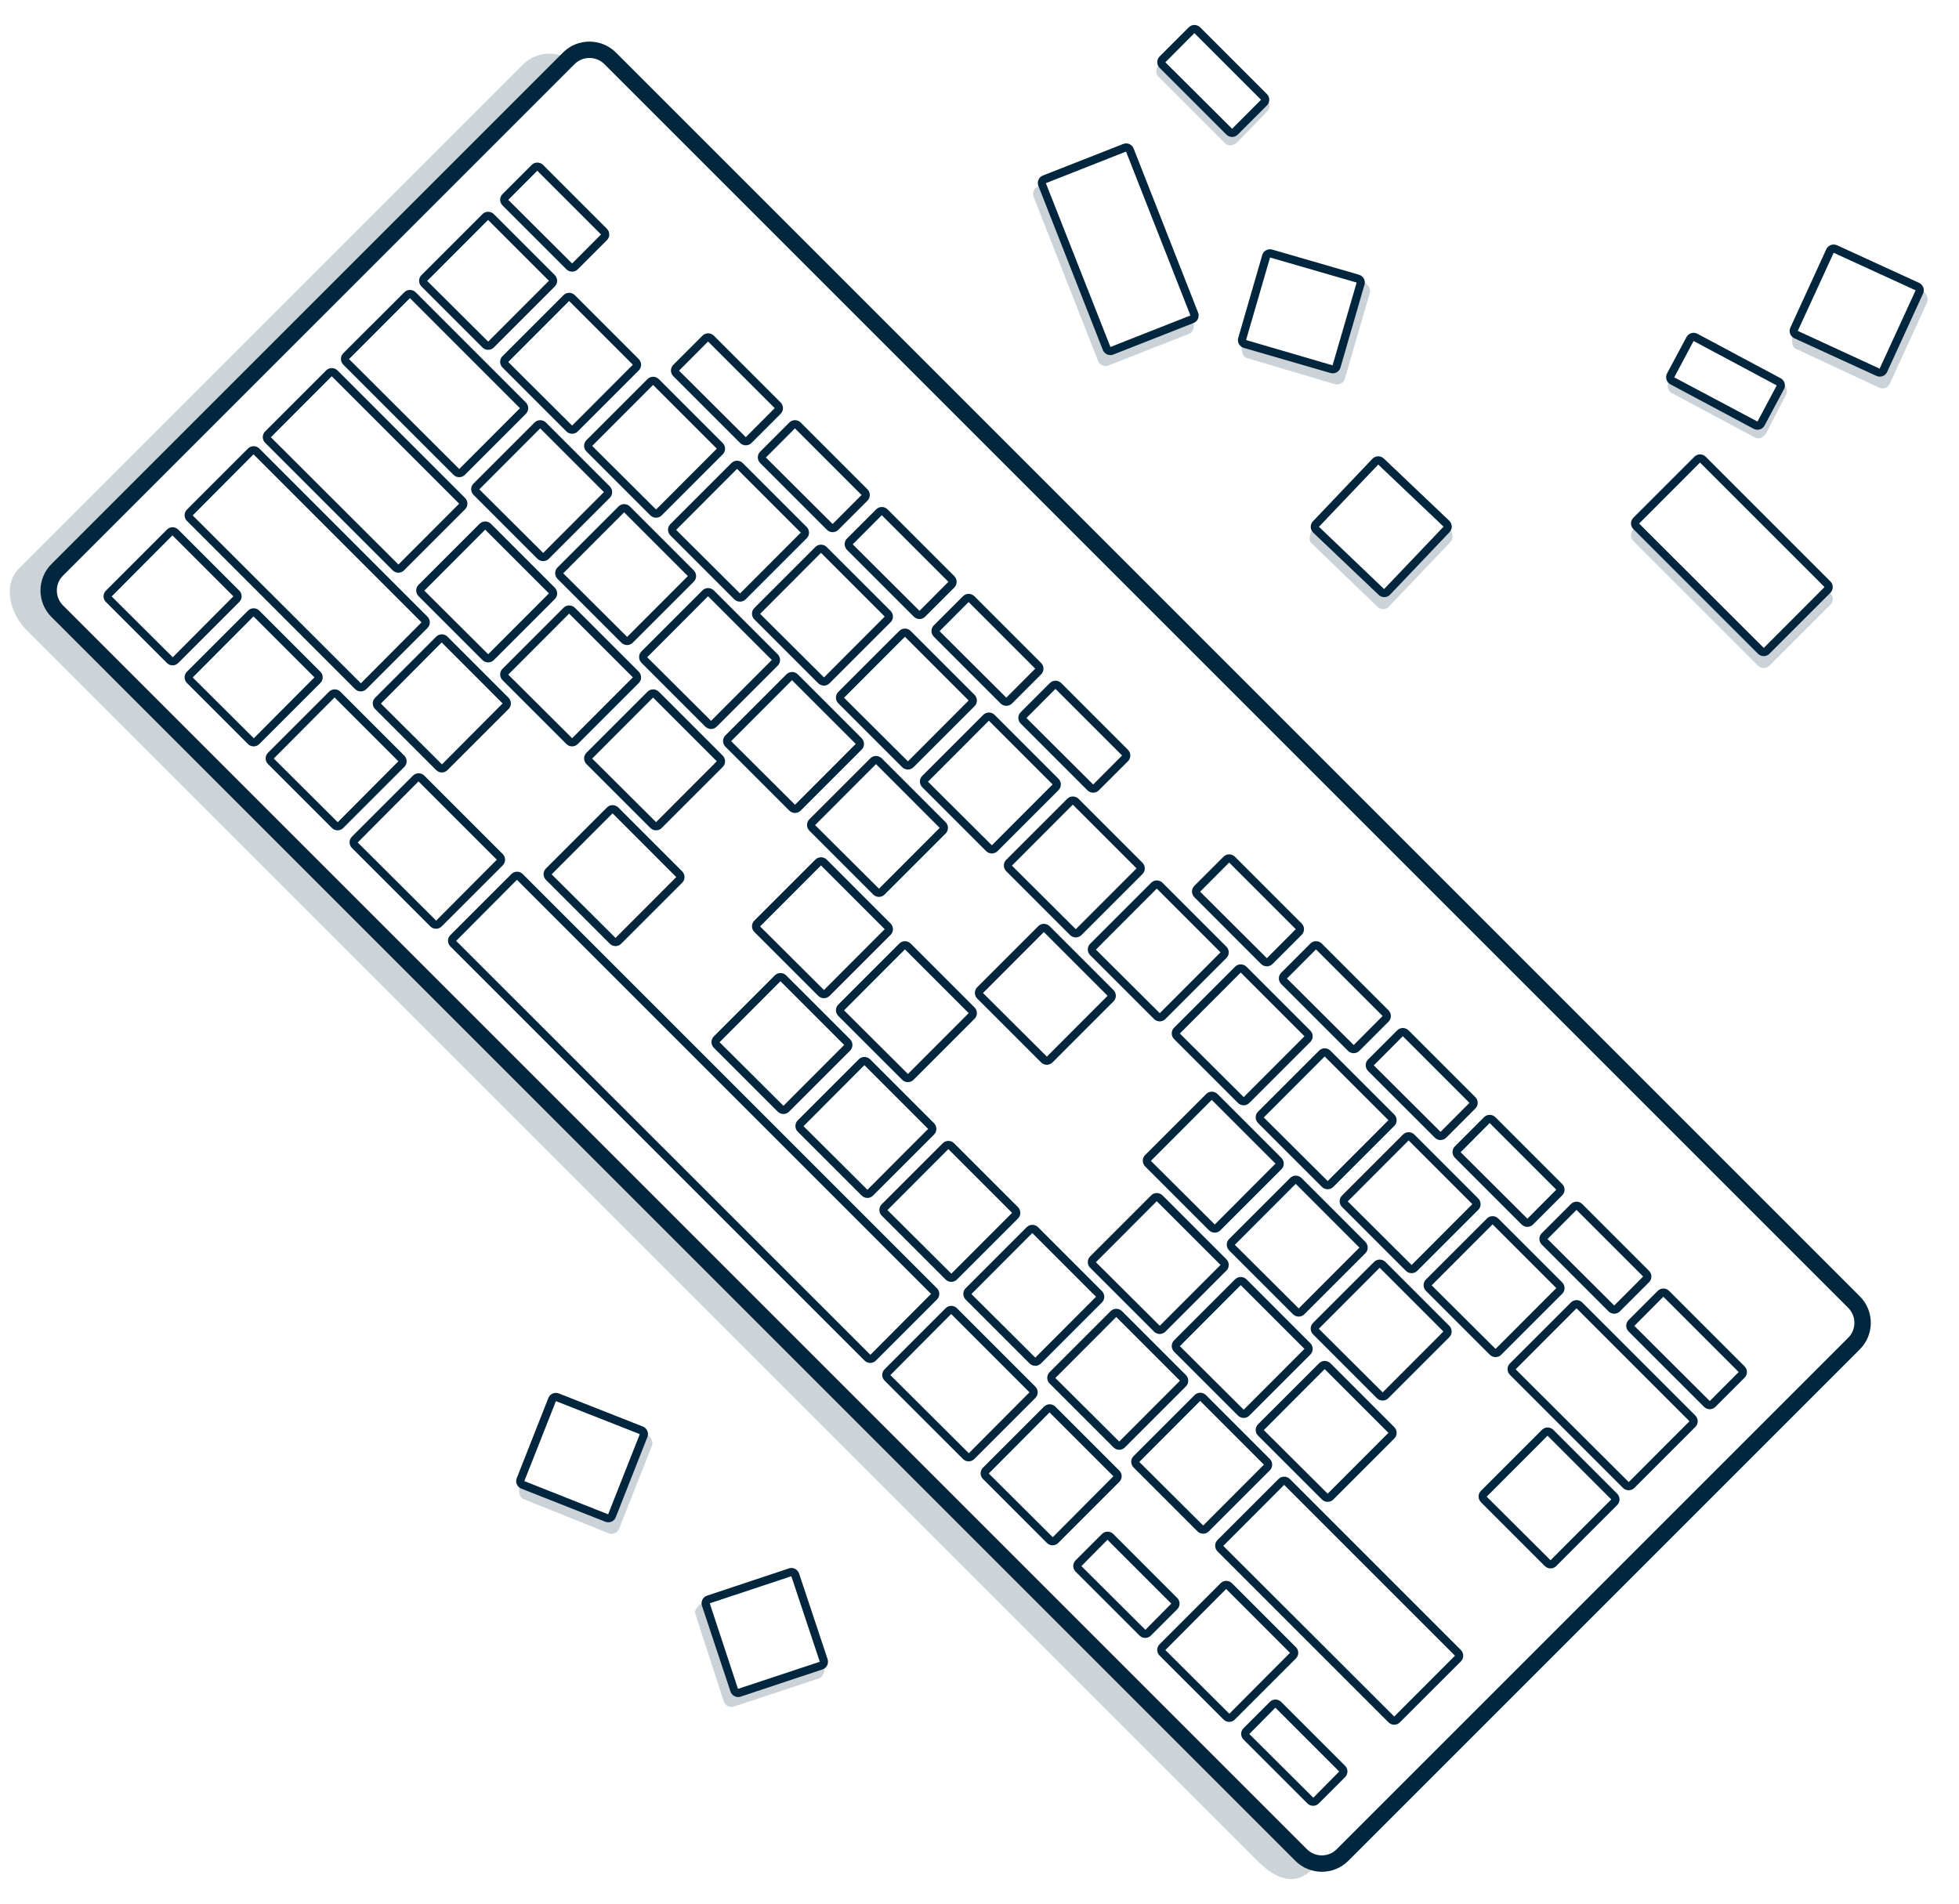 <?xml version="1.0" encoding="utf-8"?>
<!-- Generator: Adobe Illustrator 15.0.0, SVG Export Plug-In . SVG Version: 6.00 Build 0)  -->
<!DOCTYPE svg PUBLIC "-//W3C//DTD SVG 1.1//EN" "http://www.w3.org/Graphics/SVG/1.1/DTD/svg11.dtd">
<svg version="1.1" id="keyboard" xmlns="http://www.w3.org/2000/svg" xmlns:xlink="http://www.w3.org/1999/xlink" x="0px" y="0px"
	 width="196.5px" height="191px" viewBox="0 0 196.5 191" enable-background="new 0 0 196.5 191" xml:space="preserve">
<g>
	<g>
		<path fill="#02263E" d="M186.556,135.354l-51.312,51.313c-1.465,1.463-3.849,1.463-5.313,0L5.159,61.893
			c-1.464-1.464-1.463-3.847,0-5.311L56.47,5.271c1.463-1.463,3.847-1.464,5.311,0l124.774,124.772
			C188.018,131.508,188.019,133.891,186.556,135.354z M6.32,57.743c-0.825,0.824-0.823,2.163,0,2.986l124.774,124.773
			c0.823,0.826,2.161,0.826,2.985,0l51.313-51.312c0.823-0.823,0.823-2.162,0-2.985L60.619,6.432c-0.824-0.824-2.165-0.823-2.987,0
			L6.32,57.743z"/>
	</g>
</g>
<g>
	<path fill="#02263E" d="M93.981,130.361l-6.126,6.126c-0.313,0.313-0.819,0.313-1.133,0l-41.55-41.55
		c-0.312-0.312-0.314-0.82,0-1.133l6.126-6.126c0.312-0.312,0.821-0.313,1.134,0l41.552,41.552
		C94.295,129.541,94.294,130.049,93.981,130.361z M51.852,88.258l-6.098,6.127l41.551,41.523l6.083-6.113L51.852,88.258z"/>
</g>
<g>
	<path fill="#02263E" d="M24.004,60.383l-6.126,6.126c-0.313,0.313-0.82,0.313-1.133,0l-6.125-6.125
		c-0.312-0.312-0.314-0.819,0-1.133l6.126-6.126c0.312-0.312,0.82-0.313,1.133,0l6.126,6.126
		C24.317,59.563,24.316,60.071,24.004,60.383z M17.298,53.706L11.2,59.833l6.129,6.099l6.083-6.112L17.298,53.706z"/>
</g>
<g>
	<path fill="#02263E" d="M42.879,62.996l-6.129,6.129c-0.311,0.311-0.819,0.311-1.131-0.001L18.75,52.254
		c-0.312-0.312-0.314-0.819-0.002-1.132l6.129-6.129c0.31-0.31,0.819-0.313,1.133,0l16.868,16.869
		C43.191,62.174,43.19,62.685,42.879,62.996z M25.429,45.575l-6.1,6.128L36.2,68.543l6.083-6.112L25.429,45.575L25.429,45.575z"/>
</g>
<g>
	<path fill="#02263E" d="M32.135,68.514l-6.126,6.126c-0.313,0.312-0.82,0.313-1.133,0l-6.126-6.126
		c-0.312-0.312-0.313-0.819,0-1.133l6.126-6.126c0.311-0.312,0.821-0.313,1.133,0l6.126,6.126
		C32.448,67.692,32.448,68.202,32.135,68.514z M25.429,61.834l-6.098,6.127l6.128,6.098l6.083-6.112L25.429,61.834z"/>
</g>
<g>
	<path fill="#02263E" d="M51.011,71.126l-6.129,6.129c-0.311,0.311-0.818,0.311-1.131-0.001l-6.127-6.127
		c-0.312-0.312-0.313-0.819-0.001-1.131l6.129-6.129c0.31-0.31,0.82-0.313,1.132,0l6.127,6.127
		C51.322,70.306,51.323,70.814,51.011,71.126z M44.303,64.449l-6.099,6.129l6.128,6.098l6.083-6.112L44.303,64.449L44.303,64.449z"
		/>
</g>
<g>
	<path fill="#02263E" d="M68.432,88.547l-6.129,6.129c-0.311,0.312-0.823,0.307-1.141-0.011l-6.398-6.398
		c-0.317-0.317-0.323-0.828-0.011-1.14l6.129-6.129c0.31-0.31,0.824-0.308,1.142,0.009l6.398,6.398
		C68.74,87.724,68.744,88.236,68.432,88.547z M61.443,81.589l-6.109,6.119l6.408,6.378l6.093-6.102L61.443,81.589L61.443,81.589z"/>
</g>
<g>
	<path fill="#02263E" d="M85.273,105.39l-6.129,6.129c-0.311,0.312-0.822,0.308-1.141-0.011l-6.398-6.397
		c-0.317-0.317-0.322-0.827-0.01-1.14l6.129-6.131c0.31-0.309,0.824-0.307,1.141,0.01l6.398,6.396
		C85.582,104.565,85.584,105.078,85.273,105.39z M78.285,98.431l-6.108,6.118l6.408,6.377l6.092-6.102L78.285,98.431L78.285,98.431z
		"/>
</g>
<g>
	<path fill="#02263E" d="M93.693,113.809l-6.129,6.13c-0.311,0.312-0.823,0.308-1.14-0.011l-6.399-6.398
		c-0.316-0.316-0.322-0.826-0.01-1.14l6.129-6.13c0.31-0.311,0.825-0.309,1.141,0.009l6.399,6.399
		C94,112.984,94.004,113.498,93.693,113.809z M86.706,106.852l-6.108,6.119l6.408,6.378l6.092-6.104L86.706,106.852L86.706,106.852z
		"/>
</g>
<g>
	<path fill="#02263E" d="M102.113,122.229l-6.129,6.129c-0.311,0.312-0.824,0.308-1.14-0.01l-6.398-6.397
		c-0.318-0.318-0.322-0.828-0.01-1.141l6.129-6.129c0.31-0.311,0.823-0.311,1.141,0.009l6.399,6.397
		C102.422,121.406,102.426,121.918,102.113,122.229z M95.125,115.271l-6.108,6.119l6.408,6.378l6.092-6.103L95.125,115.271
		L95.125,115.271z"/>
</g>
<g>
	<path fill="#02263E" d="M110.535,130.65l-6.129,6.131c-0.311,0.311-0.824,0.305-1.141-0.013l-6.398-6.397
		c-0.316-0.316-0.322-0.828-0.01-1.141l6.129-6.13c0.311-0.31,0.823-0.31,1.141,0.009l6.399,6.398
		C110.843,129.826,110.847,130.338,110.535,130.65z M103.545,123.691l-6.107,6.12l6.408,6.377l6.092-6.103L103.545,123.691
		L103.545,123.691z"/>
</g>
<g>
	<path fill="#02263E" d="M118.957,139.072l-6.129,6.129c-0.312,0.311-0.824,0.307-1.141-0.011l-6.4-6.399
		c-0.315-0.316-0.322-0.826-0.01-1.14l6.129-6.129c0.311-0.31,0.823-0.31,1.141,0.009l6.4,6.398
		C119.264,138.248,119.268,138.762,118.957,139.072z M111.965,132.112l-6.107,6.12l6.408,6.377l6.092-6.104L111.965,132.112
		L111.965,132.112z"/>
</g>
<g>
	<path fill="#02263E" d="M127.375,147.492l-6.129,6.129c-0.311,0.311-0.822,0.309-1.14-0.011l-6.397-6.397
		c-0.316-0.316-0.321-0.826-0.01-1.139l6.129-6.13c0.311-0.312,0.824-0.309,1.142,0.009l6.397,6.397
		C127.685,146.668,127.688,147.182,127.375,147.492z M120.387,140.533l-6.108,6.12l6.408,6.378l6.092-6.105L120.387,140.533
		L120.387,140.533z"/>
</g>
<g>
	<path fill="#02263E" d="M89.337,93.775l-6.126,6.126c-0.313,0.313-0.825,0.312-1.143-0.007l-6.398-6.398
		c-0.318-0.318-0.322-0.829-0.008-1.143l6.126-6.126c0.312-0.312,0.824-0.309,1.141,0.008l6.398,6.399
		C89.646,92.952,89.649,93.462,89.337,93.775z M82.35,86.816l-6.108,6.116l6.407,6.38l6.093-6.103L82.35,86.816z"/>
</g>
<g>
	<path fill="#02263E" d="M97.757,102.195l-6.126,6.127c-0.313,0.313-0.826,0.309-1.143-0.008l-6.398-6.396
		c-0.317-0.317-0.322-0.83-0.007-1.144l6.126-6.127c0.311-0.311,0.824-0.308,1.141,0.009l6.399,6.399
		C98.065,101.371,98.069,101.883,97.757,102.195z M90.77,95.236l-6.105,6.118l6.407,6.38l6.092-6.104L90.77,95.236z"/>
</g>
<g>
	<path fill="#02263E" d="M123.02,127.457l-6.126,6.127c-0.313,0.313-0.827,0.308-1.142-0.008l-6.399-6.397
		c-0.317-0.317-0.321-0.828-0.007-1.144l6.126-6.125c0.312-0.313,0.823-0.31,1.141,0.008l6.398,6.398
		C123.328,126.633,123.332,127.146,123.02,127.457z M116.031,120.498l-6.107,6.117l6.408,6.379l6.092-6.104L116.031,120.498z"/>
</g>
<g>
	<path fill="#02263E" d="M131.44,135.879l-6.126,6.127c-0.313,0.313-0.824,0.309-1.143-0.008l-6.399-6.398
		c-0.315-0.316-0.321-0.828-0.007-1.143l6.126-6.127c0.312-0.312,0.823-0.31,1.142,0.008l6.398,6.4
		C131.748,135.055,131.752,135.565,131.44,135.879z M124.453,128.918l-6.106,6.119l6.405,6.377l6.095-6.103L124.453,128.918z"/>
</g>
<g>
	<path fill="#02263E" d="M139.86,144.299l-6.126,6.127c-0.313,0.313-0.824,0.309-1.142-0.008l-6.398-6.398
		c-0.317-0.316-0.321-0.828-0.008-1.143l6.126-6.125c0.313-0.313,0.825-0.31,1.143,0.008l6.397,6.398
		C140.169,143.475,140.173,143.985,139.86,144.299z M132.873,137.34l-6.105,6.119l6.406,6.377l6.093-6.103L132.873,137.34z"/>
</g>
<g>
	<path fill="#02263E" d="M111.695,100.451l-6.128,6.129c-0.312,0.313-0.823,0.309-1.142-0.011l-6.397-6.396
		c-0.317-0.317-0.322-0.827-0.009-1.141l6.127-6.127c0.313-0.313,0.824-0.309,1.141,0.009l6.397,6.397
		C112.004,99.627,112.008,100.14,111.695,100.451z M104.707,93.495l-6.106,6.119l6.405,6.377l6.094-6.102L104.707,93.495
		L104.707,93.495z"/>
</g>
<g>
	<path fill="#02263E" d="M128.537,117.293l-6.127,6.127c-0.313,0.313-0.824,0.31-1.142-0.008l-6.399-6.399
		c-0.315-0.315-0.322-0.827-0.009-1.142l6.128-6.127c0.313-0.313,0.824-0.31,1.141,0.008l6.399,6.399
		C128.846,116.469,128.85,116.981,128.537,117.293z M121.547,110.334l-6.105,6.119l6.408,6.379l6.091-6.104L121.547,110.334
		L121.547,110.334z"/>
</g>
<g>
	<path fill="#02263E" d="M136.959,125.715l-6.129,6.127c-0.312,0.313-0.824,0.309-1.141-0.01l-6.398-6.397
		c-0.316-0.315-0.321-0.828-0.008-1.142l6.127-6.127c0.312-0.313,0.823-0.31,1.141,0.008l6.398,6.398
		C137.268,124.891,137.271,125.402,136.959,125.715z M129.969,118.756l-6.107,6.117l6.408,6.379l6.091-6.103L129.969,118.756
		L129.969,118.756z"/>
</g>
<g>
	<path fill="#02263E" d="M145.378,134.135l-6.128,6.129c-0.312,0.313-0.823,0.307-1.141-0.01l-6.398-6.398
		c-0.315-0.316-0.322-0.83-0.01-1.143l6.129-6.127c0.312-0.313,0.823-0.309,1.142,0.01l6.398,6.398
		C145.687,133.311,145.69,133.824,145.378,134.135z M138.39,127.176l-6.106,6.119l6.407,6.379l6.092-6.104L138.39,127.176
		L138.39,127.176z"/>
</g>
<g>
	<path fill="#02263E" d="M162.22,150.975l-6.129,6.129c-0.313,0.313-0.822,0.309-1.141-0.01l-6.396-6.396
		c-0.317-0.318-0.322-0.828-0.01-1.143l6.127-6.127c0.313-0.313,0.824-0.309,1.143,0.01l6.396,6.396
		C162.527,150.151,162.53,150.664,162.22,150.975z M155.23,144.02l-6.106,6.117l6.405,6.377l6.093-6.102L155.23,144.02
		L155.23,144.02z"/>
</g>
<g>
	<path fill="#02263E" d="M61.172,49.93l-6.127,6.127c-0.312,0.313-0.824,0.308-1.142-0.009l-6.397-6.398
		c-0.318-0.318-0.324-0.828-0.01-1.142l6.127-6.127c0.312-0.312,0.825-0.308,1.142,0.01l6.398,6.398
		C61.48,49.105,61.484,49.618,61.172,49.93z M54.185,42.972l-6.108,6.117l6.408,6.378l6.092-6.103L54.185,42.972L54.185,42.972z"/>
</g>
<g>
	<path fill="#02263E" d="M52.751,41.508l-6.127,6.127c-0.313,0.313-0.824,0.308-1.141-0.009L34.438,36.583
		c-0.317-0.317-0.323-0.828-0.01-1.141l6.128-6.127c0.312-0.312,0.825-0.308,1.142,0.009l11.044,11.043
		C53.06,40.684,53.063,41.197,52.751,41.508z M41.118,29.905l-6.107,6.116l11.053,11.025l6.092-6.102L41.118,29.905z"/>
</g>
<g>
	<path fill="#02263E" d="M46.652,51.09l-6.126,6.126c-0.313,0.313-0.825,0.311-1.143-0.007L26.598,44.423
		c-0.317-0.317-0.321-0.828-0.007-1.143l6.126-6.126c0.312-0.313,0.825-0.308,1.142,0.01l12.786,12.786
		C46.961,50.268,46.964,50.778,46.652,51.09z M33.277,37.745l-6.107,6.117l12.795,12.768l6.092-6.104L33.277,37.745z"/>
</g>
<g>
	<path fill="#02263E" d="M69.593,58.35l-6.127,6.127c-0.312,0.312-0.824,0.308-1.141-0.009l-6.398-6.398
		c-0.317-0.317-0.323-0.828-0.01-1.142l6.127-6.127c0.312-0.312,0.825-0.308,1.142,0.009l6.398,6.398
		C69.9,57.525,69.905,58.038,69.593,58.35z M62.604,51.392l-6.107,6.118l6.408,6.379l6.092-6.103L62.604,51.392L62.604,51.392z"/>
</g>
<g>
	<path fill="#02263E" d="M78.014,66.771l-6.127,6.127c-0.312,0.312-0.824,0.307-1.141-0.009l-6.399-6.399
		c-0.317-0.317-0.323-0.827-0.009-1.141l6.127-6.127c0.312-0.312,0.824-0.308,1.141,0.009l6.399,6.399
		C78.322,65.946,78.327,66.458,78.014,66.771z M71.024,59.812l-6.106,6.119l6.408,6.378l6.091-6.104L71.024,59.812L71.024,59.812z"
		/>
</g>
<g>
	<path fill="#02263E" d="M55.656,60.092l-6.126,6.126c-0.313,0.313-0.827,0.309-1.145-0.009l-6.397-6.397
		c-0.317-0.317-0.322-0.829-0.008-1.144l6.126-6.126c0.312-0.312,0.824-0.308,1.142,0.009l6.397,6.397
		C55.962,59.268,55.968,59.781,55.656,60.092z M48.667,53.133l-6.106,6.117l6.406,6.378l6.094-6.102L48.667,53.133z"/>
</g>
<g>
	<path fill="#02263E" d="M64.076,68.514L57.95,74.64c-0.313,0.313-0.826,0.31-1.143-0.008l-6.398-6.397
		c-0.317-0.317-0.321-0.829-0.007-1.143l6.126-6.126c0.312-0.312,0.824-0.309,1.141,0.009l6.398,6.397
		C64.383,67.688,64.388,68.202,64.076,68.514z M57.087,61.555l-6.106,6.118l6.406,6.378l6.093-6.103L57.087,61.555z"/>
</g>
<g>
	<path fill="#02263E" d="M72.497,76.935l-6.127,6.126c-0.313,0.313-0.825,0.31-1.142-0.007l-6.399-6.399
		c-0.317-0.316-0.322-0.828-0.007-1.143l6.126-6.126c0.312-0.312,0.824-0.308,1.141,0.008l6.399,6.399
		C72.805,76.109,72.809,76.623,72.497,76.935z M65.507,69.975l-6.106,6.118l6.407,6.379l6.092-6.104L65.507,69.975z"/>
</g>
<g>
	<path fill="#02263E" d="M86.435,75.191l-6.127,6.127c-0.312,0.312-0.823,0.308-1.141-0.009l-6.398-6.398
		c-0.317-0.317-0.323-0.828-0.01-1.142l6.127-6.127c0.312-0.312,0.825-0.308,1.142,0.009l6.398,6.398
		C86.742,74.367,86.747,74.878,86.435,75.191z M79.444,68.232l-6.106,6.117l6.408,6.378l6.091-6.103L79.444,68.232z"/>
</g>
<g>
	<path fill="#02263E" d="M94.855,83.613l-6.127,6.127c-0.312,0.312-0.824,0.308-1.141-0.01l-6.397-6.397
		c-0.318-0.317-0.325-0.828-0.011-1.142l6.127-6.127c0.312-0.312,0.825-0.308,1.142,0.01l6.397,6.397
		C95.163,82.788,95.167,83.3,94.855,83.613z M87.867,76.653l-6.108,6.117l6.408,6.378l6.092-6.102L87.867,76.653L87.867,76.653z"/>
</g>
<g>
	<path fill="#02263E" d="M97.758,70.835l-6.128,6.127c-0.312,0.312-0.824,0.309-1.142-0.008l-6.399-6.399
		c-0.317-0.317-0.322-0.828-0.008-1.142l6.128-6.127c0.311-0.312,0.823-0.307,1.14,0.01l6.399,6.399
		C98.065,70.013,98.072,70.522,97.758,70.835z M90.77,63.875l-6.107,6.119l6.408,6.378l6.091-6.104L90.77,63.875L90.77,63.875z"/>
</g>
<g>
	<path fill="#02263E" d="M106.18,79.255l-6.128,6.127c-0.312,0.312-0.824,0.309-1.142-0.008l-6.398-6.398
		c-0.317-0.317-0.323-0.829-0.009-1.142l6.127-6.128c0.311-0.311,0.824-0.307,1.141,0.011l6.397,6.398
		C106.485,78.433,106.492,78.943,106.18,79.255z M99.19,72.296l-6.108,6.119l6.408,6.378l6.092-6.103L99.19,72.296L99.19,72.296z"/>
</g>
<g>
	<path fill="#02263E" d="M114.6,87.676l-6.127,6.128c-0.313,0.312-0.825,0.309-1.143-0.008l-6.397-6.399
		c-0.315-0.316-0.322-0.828-0.009-1.141l6.129-6.128c0.311-0.311,0.822-0.307,1.14,0.01l6.397,6.398
		C114.906,86.854,114.912,87.364,114.6,87.676z M107.61,80.717l-6.106,6.118l6.406,6.377l6.094-6.102L107.61,80.717L107.61,80.717z"
		/>
</g>
<g>
	<path fill="#02263E" d="M123.02,96.097l-6.127,6.128c-0.313,0.313-0.825,0.309-1.143-0.01l-6.397-6.396
		c-0.317-0.317-0.321-0.828-0.008-1.141l6.128-6.128c0.311-0.311,0.822-0.307,1.14,0.01l6.398,6.398
		C123.328,95.273,123.332,95.785,123.02,96.097z M116.033,89.14l-6.107,6.118l6.406,6.377l6.092-6.103L116.033,89.14L116.033,89.14z
		"/>
</g>
<g>
	<path fill="#02263E" d="M131.44,104.518l-6.127,6.127c-0.312,0.313-0.823,0.311-1.142-0.008l-6.399-6.398
		c-0.317-0.316-0.321-0.828-0.008-1.142l6.128-6.128c0.311-0.311,0.822-0.309,1.141,0.01l6.398,6.398
		C131.748,103.695,131.752,104.205,131.44,104.518z M124.453,97.559l-6.106,6.117l6.407,6.38l6.093-6.104L124.453,97.559
		L124.453,97.559z"/>
</g>
<g>
	<path fill="#02263E" d="M139.861,112.938l-6.128,6.128c-0.312,0.312-0.823,0.31-1.142-0.008l-6.398-6.397
		c-0.316-0.316-0.322-0.828-0.008-1.143l6.128-6.128c0.312-0.312,0.823-0.308,1.14,0.01l6.398,6.397
		C140.169,112.115,140.173,112.625,139.861,112.938z M132.873,105.979l-6.106,6.117l6.407,6.379l6.093-6.104L132.873,105.979
		L132.873,105.979z"/>
</g>
<g>
	<path fill="#02263E" d="M148.284,121.359l-6.127,6.128c-0.313,0.312-0.826,0.308-1.144-0.01l-6.398-6.397
		c-0.316-0.316-0.322-0.828-0.009-1.143l6.128-6.128c0.312-0.312,0.822-0.308,1.14,0.01l6.399,6.399
		C148.589,120.535,148.597,121.047,148.284,121.359z M141.292,114.399l-6.105,6.118l6.408,6.378l6.091-6.104L141.292,114.399
		L141.292,114.399z"/>
</g>
<g>
	<path fill="#02263E" d="M156.704,129.779l-6.127,6.129c-0.313,0.311-0.826,0.309-1.144-0.011l-6.397-6.397
		c-0.315-0.316-0.322-0.828-0.009-1.143l6.128-6.128c0.311-0.312,0.823-0.308,1.139,0.011l6.399,6.397
		C157.011,128.957,157.017,129.467,156.704,129.779z M149.714,122.819l-6.108,6.118l6.408,6.378l6.094-6.101L149.714,122.819
		L149.714,122.819z"/>
</g>
<g>
	<path fill="#02263E" d="M170.06,143.135l-6.128,6.129c-0.312,0.311-0.824,0.309-1.142-0.01l-11.332-11.332
		c-0.317-0.318-0.322-0.828-0.01-1.144l6.129-6.127c0.311-0.312,0.821-0.307,1.139,0.011l11.334,11.332
		C170.366,142.312,170.372,142.824,170.06,143.135z M158.136,131.242l-6.107,6.117l11.344,11.314l6.092-6.102L158.136,131.242
		L158.136,131.242z"/>
</g>
<g>
	<path fill="#02263E" d="M55.656,28.731l-6.127,6.128c-0.312,0.312-0.825,0.309-1.142-0.009l-6.107-6.107
		c-0.317-0.317-0.323-0.829-0.009-1.142l6.128-6.128c0.311-0.311,0.823-0.307,1.141,0.011l6.107,6.107
		C55.962,27.91,55.968,28.419,55.656,28.731z M48.958,22.063l-6.108,6.117l6.118,6.088l6.093-6.102L48.958,22.063L48.958,22.063z"/>
</g>
<g>
	<path fill="#02263E" d="M64.076,37.152l-6.127,6.128c-0.312,0.312-0.825,0.308-1.142-0.008l-6.398-6.398
		c-0.317-0.317-0.323-0.829-0.009-1.143l6.128-6.127c0.311-0.311,0.823-0.307,1.14,0.011l6.398,6.398
		C64.382,36.33,64.389,36.839,64.076,37.152z M57.087,30.194l-6.108,6.118l6.408,6.378l6.092-6.103L57.087,30.194L57.087,30.194z"/>
</g>
<g>
	<path fill="#02263E" d="M72.498,45.574l-6.127,6.128c-0.312,0.312-0.825,0.309-1.142-0.008l-6.398-6.398
		c-0.318-0.318-0.323-0.829-0.009-1.142l6.128-6.128c0.311-0.311,0.823-0.307,1.141,0.011l6.397,6.398
		C72.805,44.75,72.81,45.262,72.498,45.574z M65.508,38.615L59.4,44.732l6.408,6.378l6.093-6.102L65.508,38.615L65.508,38.615z"/>
</g>
<g>
	<path fill="#02263E" d="M80.917,53.995l-6.127,6.128c-0.312,0.312-0.825,0.308-1.142-0.008l-6.398-6.398
		c-0.318-0.318-0.323-0.829-0.009-1.142l6.128-6.128c0.311-0.312,0.823-0.307,1.141,0.011l6.398,6.398
		C81.225,53.17,81.229,53.682,80.917,53.995z M73.929,47.036l-6.107,6.118l6.408,6.378l6.092-6.103L73.929,47.036L73.929,47.036z"/>
</g>
<g>
	<path fill="#02263E" d="M89.338,62.416l-6.128,6.128c-0.312,0.312-0.826,0.308-1.142-0.008l-6.399-6.399
		c-0.317-0.317-0.322-0.829-0.009-1.142l6.128-6.127c0.311-0.312,0.823-0.307,1.14,0.011l6.399,6.398
		C89.645,61.591,89.651,62.103,89.338,62.416z M82.351,55.457l-6.107,6.119l6.408,6.378l6.091-6.103L82.351,55.457L82.351,55.457z"
		/>
</g>
<g>
	<path fill="#02263E" d="M60.882,24.086L57.95,27.02c-0.311,0.311-0.825,0.309-1.142-0.009l-6.398-6.397
		c-0.317-0.317-0.322-0.829-0.009-1.142l2.933-2.933c0.312-0.312,0.825-0.308,1.142,0.009l6.398,6.398
		C61.189,23.263,61.194,23.774,60.882,24.086z M53.894,17.128l-2.914,2.922l6.408,6.38l2.899-2.909L53.894,17.128z"/>
</g>
<g>
	<path fill="#02263E" d="M78.305,41.508l-2.933,2.933c-0.311,0.311-0.825,0.308-1.142-0.009l-6.688-6.688
		c-0.318-0.317-0.322-0.83-0.009-1.143l2.933-2.933c0.312-0.312,0.824-0.308,1.142,0.009l6.688,6.688
		C78.611,40.685,78.617,41.197,78.305,41.508z M71.024,34.26l-2.913,2.923l6.698,6.669l2.9-2.908L71.024,34.26z"/>
</g>
<g>
	<path fill="#02263E" d="M87.016,50.22l-2.933,2.933c-0.311,0.311-0.825,0.308-1.142-0.009l-6.688-6.689
		c-0.317-0.317-0.321-0.829-0.008-1.141l2.933-2.933c0.312-0.312,0.824-0.309,1.141,0.009l6.688,6.688
		C87.323,49.396,87.328,49.909,87.016,50.22z M79.736,42.972l-2.914,2.923l6.697,6.669l2.899-2.909L79.736,42.972z"/>
</g>
<g>
	<path fill="#02263E" d="M95.728,58.932l-2.933,2.933c-0.311,0.311-0.824,0.309-1.142-0.009l-6.688-6.688
		c-0.317-0.317-0.322-0.83-0.009-1.143l2.933-2.933c0.312-0.312,0.824-0.308,1.142,0.009l6.688,6.688
		C96.034,58.106,96.04,58.62,95.728,58.932z M88.447,51.682l-2.913,2.924l6.697,6.669l2.899-2.909L88.447,51.682z"/>
</g>
<g>
	<path fill="#02263E" d="M104.437,67.641l-2.933,2.933c-0.312,0.311-0.824,0.309-1.143-0.008l-6.688-6.688
		c-0.316-0.316-0.321-0.829-0.008-1.142l2.933-2.933c0.312-0.312,0.825-0.307,1.141,0.009l6.688,6.688
		C104.744,66.816,104.748,67.329,104.437,67.641z M97.158,60.393l-2.914,2.923l6.698,6.67l2.898-2.91L97.158,60.393z"/>
</g>
<g>
	<path fill="#02263E" d="M113.148,76.353l-2.934,2.933c-0.311,0.312-0.823,0.309-1.141-0.008l-6.688-6.689
		c-0.317-0.317-0.321-0.829-0.009-1.141l2.934-2.933c0.313-0.312,0.824-0.309,1.141,0.008l6.688,6.689
		C113.455,75.528,113.459,76.041,113.148,76.353z M105.869,69.104l-2.912,2.924l6.696,6.668l2.898-2.91L105.869,69.104z"/>
</g>
<g>
	<path fill="#02263E" d="M130.569,93.773l-2.933,2.934c-0.311,0.311-0.825,0.308-1.143-0.008l-6.688-6.689
		c-0.316-0.317-0.321-0.829-0.008-1.142l2.933-2.933c0.312-0.312,0.824-0.309,1.142,0.009l6.688,6.688
		C130.877,92.95,130.881,93.461,130.569,93.773z M123.291,86.525l-2.912,2.925l6.697,6.668l2.897-2.911L123.291,86.525z"/>
</g>
<g>
	<path fill="#02263E" d="M139.281,102.485l-2.933,2.935c-0.312,0.311-0.825,0.308-1.142-0.01l-6.688-6.688
		c-0.315-0.315-0.321-0.828-0.008-1.142l2.933-2.934c0.313-0.312,0.822-0.31,1.141,0.009l6.689,6.688
		C139.588,101.662,139.594,102.174,139.281,102.485z M132.002,95.236l-2.914,2.924l6.697,6.67l2.899-2.91L132.002,95.236z"/>
</g>
<g>
	<path fill="#02263E" d="M147.991,111.195l-2.933,2.934c-0.312,0.312-0.825,0.31-1.142-0.008l-6.69-6.689
		c-0.314-0.314-0.32-0.829-0.008-1.143l2.933-2.933c0.313-0.313,0.824-0.31,1.141,0.009l6.69,6.689
		C148.3,110.373,148.304,110.883,147.991,111.195z M140.712,103.947l-2.913,2.924l6.698,6.67l2.898-2.908L140.712,103.947z"/>
</g>
<g>
	<path fill="#02263E" d="M156.702,119.906l-2.933,2.934c-0.312,0.312-0.825,0.31-1.144-0.008l-6.688-6.688
		c-0.316-0.317-0.32-0.828-0.008-1.142l2.934-2.934c0.313-0.313,0.822-0.311,1.141,0.01l6.688,6.688
		C157.011,119.082,157.015,119.595,156.702,119.906z M149.423,112.658l-2.911,2.926l6.696,6.668l2.897-2.91L149.423,112.658z"/>
</g>
<g>
	<path fill="#02263E" d="M165.415,128.619l-2.935,2.934c-0.312,0.311-0.823,0.309-1.142-0.01l-6.688-6.688
		c-0.315-0.315-0.321-0.828-0.009-1.142l2.934-2.934c0.313-0.313,0.822-0.31,1.141,0.01l6.688,6.688
		C165.722,127.793,165.727,128.307,165.415,128.619z M158.135,121.369l-2.912,2.924l6.696,6.668l2.898-2.908L158.135,121.369z"/>
</g>
<g>
	<path fill="#02263E" d="M174.995,138.199l-2.934,2.934c-0.313,0.311-0.824,0.309-1.143-0.01l-7.559-7.558
		c-0.316-0.317-0.32-0.83-0.008-1.142l2.934-2.934c0.312-0.313,0.823-0.31,1.142,0.01l7.558,7.558
		C175.304,137.375,175.308,137.887,174.995,138.199z M166.846,130.08l-2.911,2.926l7.566,7.537l2.899-2.908L166.846,130.08z"/>
</g>
<g>
	<path fill="#02263E" d="M146.54,166.656l-6.131,6.129c-0.311,0.311-0.821,0.307-1.14-0.013l-17.141-17.14
		c-0.316-0.317-0.322-0.827-0.01-1.141l6.129-6.129c0.31-0.311,0.824-0.309,1.142,0.01l17.14,17.14
		C146.849,165.832,146.851,166.344,146.54,166.656z M128.81,148.955l-6.108,6.119l17.149,17.118l6.092-6.103L128.81,148.955
		L128.81,148.955z"/>
</g>
<g>
	<path fill="#02263E" d="M40.555,76.935l-6.126,6.126c-0.312,0.312-0.819,0.313-1.131,0.001l-6.418-6.418
		c-0.312-0.313-0.313-0.819,0-1.132l6.126-6.126c0.312-0.312,0.82-0.313,1.133-0.001l6.418,6.418
		C40.868,76.114,40.868,76.622,40.555,76.935z M33.558,69.964l-6.098,6.127l6.418,6.388l6.083-6.112L33.558,69.964z"/>
</g>
<g>
	<path fill="#02263E" d="M50.429,86.808l-6.127,6.126c-0.312,0.313-0.82,0.313-1.133,0l-7.869-7.87
		c-0.312-0.311-0.314-0.819-0.001-1.133l6.126-6.126c0.312-0.312,0.821-0.313,1.134,0l7.87,7.869
		C50.741,85.985,50.741,86.495,50.429,86.808z M41.979,78.385l-6.098,6.127l7.87,7.84l6.083-6.112L41.979,78.385z"/>
</g>
<g>
	<path fill="#02263E" d="M112.274,148.653l-6.126,6.128c-0.313,0.313-0.82,0.313-1.133,0l-6.417-6.419
		c-0.313-0.313-0.314-0.817,0-1.133l6.126-6.125c0.313-0.313,0.82-0.313,1.134,0l6.417,6.416
		C112.588,147.834,112.588,148.342,112.274,148.653z M105.277,141.686l-6.098,6.127l6.418,6.389l6.083-6.113L105.277,141.686z"/>
</g>
<g>
	<path fill="#02263E" d="M129.987,166.367l-6.126,6.127c-0.313,0.313-0.818,0.313-1.133-0.002l-6.417-6.416
		c-0.313-0.313-0.313-0.818,0-1.134l6.126-6.125c0.313-0.313,0.82-0.313,1.133-0.002l6.417,6.418
		C130.302,165.547,130.301,166.055,129.987,166.367z M122.99,159.397l-6.098,6.127l6.418,6.388l6.083-6.111L122.99,159.397z"/>
</g>
<g>
	<path fill="#02263E" d="M118.082,161.432l-2.641,2.641c-0.313,0.313-0.82,0.314-1.135,0l-6.417-6.416
		c-0.312-0.313-0.312-0.82,0.002-1.135l2.642-2.641c0.313-0.313,0.819-0.314,1.133-0.002l6.416,6.418
		C118.396,160.61,118.396,161.117,118.082,161.432z M111.084,154.461l-2.613,2.643l6.418,6.389l2.599-2.627L111.084,154.461z"/>
</g>
<g>
	<path fill="#02263E" d="M134.922,178.271l-2.641,2.642c-0.313,0.313-0.82,0.313-1.134,0.002l-6.417-6.418
		c-0.313-0.312-0.313-0.818,0.001-1.134l2.642-2.641c0.313-0.313,0.819-0.313,1.133-0.002l6.418,6.416
		C135.235,177.451,135.236,177.957,134.922,178.271z M127.927,171.303l-2.613,2.643l6.419,6.389l2.598-2.627L127.927,171.303z"/>
</g>
<g>
	<path fill="#02263E" d="M103.854,140.233l-6.126,6.127c-0.312,0.313-0.82,0.313-1.133,0l-7.869-7.868
		c-0.312-0.313-0.313-0.82,0-1.134l6.126-6.126c0.312-0.313,0.82-0.314,1.133-0.001l7.869,7.87
		C104.168,139.414,104.168,139.922,103.854,140.233z M95.407,131.813l-6.098,6.128l7.87,7.838l6.083-6.11L95.407,131.813z"/>
</g>
<g opacity="0.2">
	<path fill="#02263E" d="M5.496,56.917L56.684,5.729c-1.387-0.641-3.09-0.395-4.233,0.748L1.923,57.005
		c-1.768,1.768-0.772,4.691,0.691,6.155l123.488,123.488c1.465,1.465,3.287,2.605,5.121,1.227l0.329-0.33
		c-0.391-0.18-1.012-0.361-1.332-0.682L5.497,62.229C4.033,60.766,4.031,58.382,5.496,56.917L5.496,56.917z"/>
</g>
<g>
	<g>
		<path fill="#02263E" d="M138.81,46l6.557,6.235c0.323,0.309,0.34,0.824,0.037,1.141l-5.974,6.281
			c-0.305,0.32-0.814,0.327-1.141,0.018l-6.558-6.236c-0.325-0.309-0.342-0.822-0.039-1.14l5.974-6.282
			C137.97,45.699,138.483,45.689,138.81,46z M144.798,52.831l-6.552-6.229l-5.947,6.243l6.535,6.246L144.798,52.831L144.798,52.831z
			"/>
	</g>
	<path opacity="0.2" fill="#02263E" enable-background="new    " d="M132.318,53.637l6.536,6.247l5.964-6.26l-0.009-0.009
		l0.559-0.605l0.019,0.018c0.323,0.309,0.432,0.997,0.129,1.314l-6.208,6.513c-0.304,0.32-0.815,0.327-1.14,0.018l-6.649-6.409
		c-0.326-0.309-0.106-1.054,0.194-1.372l0.023-0.024L132.318,53.637z"/>
</g>
<g>
	<g>
		<path fill="#02263E" d="M184.269,24.605l8.225,3.77c0.406,0.187,0.588,0.669,0.404,1.067l-3.611,7.879
			c-0.184,0.401-0.666,0.574-1.072,0.387l-8.228-3.771c-0.407-0.187-0.59-0.667-0.405-1.065l3.611-7.88
			C183.376,24.593,183.858,24.418,184.269,24.605z M192.149,29.124l-8.219-3.765l-3.6,7.835l8.209,3.787L192.149,29.124
			L192.149,29.124z"/>
	</g>
	<path opacity="0.2" fill="#02263E" enable-background="new    " d="M180.606,33.936l8.208,3.788l3.608-7.857l-0.012-0.005
		l0.332-0.753l0.023,0.011c0.406,0.187,0.73,0.802,0.547,1.201l-3.758,8.175c-0.184,0.401-0.666,0.574-1.072,0.387l-8.369-3.904
		c-0.408-0.187-0.443-0.962-0.261-1.361l0.015-0.031L180.606,33.936z"/>
</g>
<g>
	<g>
		<path fill="#02263E" d="M56.061,139.785l8.417,3.315c0.417,0.164,0.625,0.635,0.464,1.043l-3.178,8.063
			c-0.162,0.41-0.633,0.609-1.05,0.445l-8.42-3.318c-0.417-0.164-0.625-0.633-0.464-1.041l3.177-8.063
			C55.168,139.819,55.642,139.619,56.061,139.785z M64.175,143.865l-8.412-3.312l-3.167,8.021L61,151.908L64.175,143.865
			L64.175,143.865z"/>
	</g>
	<path opacity="0.2" fill="#02263E" enable-background="new    " d="M52.913,149.301l8.403,3.334l3.176-8.043l-0.012-0.004
		l0.29-0.771l0.023,0.009c0.417,0.166,0.775,0.762,0.614,1.17l-3.308,8.366c-0.162,0.41-0.633,0.611-1.05,0.445l-8.569-3.44
		c-0.418-0.166-0.496-0.938-0.334-1.347l0.013-0.03L52.913,149.301z"/>
</g>
<g>
	<g>
		<path fill="#02263E" d="M80.156,157.854l2.856,8.584c0.142,0.426-0.087,0.887-0.502,1.025l-8.226,2.736
			c-0.418,0.139-0.873-0.097-1.014-0.521l-2.856-8.588c-0.142-0.424,0.084-0.885,0.501-1.023l8.225-2.736
			C79.557,157.19,80.015,157.426,80.156,157.854z M82.231,166.697l-2.855-8.578l-8.184,2.715l2.833,8.584L82.231,166.697
			L82.231,166.697z"/>
	</g>
	<path opacity="0.2" fill="#02263E" enable-background="new    " d="M70.837,161.541l2.832,8.586l8.208-2.724l-0.004-0.012
		l0.777-0.271l0.008,0.022c0.141,0.426-0.087,1.084-0.504,1.224l-8.541,2.827c-0.418,0.14-0.875-0.094-1.015-0.521l-2.855-8.78
		c-0.142-0.429,0.4-0.979,0.817-1.119l0.033-0.012L70.837,161.541z"/>
</g>
<g>
	<g>
		<path fill="#02263E" d="M127.617,25.038l8.691,2.517c0.43,0.125,0.682,0.575,0.559,0.996l-2.412,8.325
			c-0.123,0.425-0.574,0.666-1.004,0.541l-8.691-2.518c-0.432-0.125-0.682-0.572-0.559-0.994l2.41-8.326
			C126.734,25.157,127.187,24.913,127.617,25.038z M136.08,28.345l-8.685-2.514l-2.407,8.28l8.678,2.537L136.08,28.345
			L136.08,28.345z"/>
	</g>
	<path opacity="0.2" fill="#02263E" enable-background="new    " d="M125.371,34.805l8.678,2.538l2.414-8.304l-0.014-0.003
		l0.217-0.794l0.024,0.007c0.431,0.125,0.843,0.687,0.72,1.107l-2.514,8.639c-0.123,0.424-0.574,0.666-1.004,0.541l-8.854-2.628
		c-0.432-0.125-0.58-0.886-0.457-1.308l0.008-0.033L125.371,34.805z"/>
</g>
<g>
	<g>
		<path fill="#02263E" d="M127.084,10.574l-2.933,2.933c-0.312,0.311-0.823,0.309-1.141-0.008l-6.688-6.689
			c-0.316-0.316-0.322-0.829-0.009-1.142l2.933-2.933c0.313-0.312,0.824-0.308,1.142,0.009l6.688,6.689
			C127.393,9.75,127.396,10.262,127.084,10.574z M119.806,3.325l-2.913,2.924l6.697,6.669l2.9-2.909L119.806,3.325z"/>
	</g>
	<path opacity="0.2" fill="#02263E" enable-background="new    " d="M116.873,6.974l6.768,6.6l2.881-2.956l0.541-0.621l0.032,0.031
		c0.321,0.312,0.333,0.824,0.026,1.141l-2.891,2.976c-0.466,0.516-1.02,0.551-1.341,0.24l-6.72-6.724
		c-0.321-0.312-0.199-0.924,0.107-1.239l0.014-0.014L116.873,6.974z"/>
</g>
<g>
	<g>
		<path fill="#02263E" d="M178.948,39.031l-1.955,3.659c-0.207,0.388-0.699,0.534-1.095,0.323l-8.344-4.458
			c-0.396-0.21-0.548-0.7-0.341-1.09l1.955-3.658c0.209-0.389,0.699-0.534,1.096-0.323l8.344,4.458
			C179.003,38.153,179.155,38.643,178.948,39.031z M169.878,34.208l-1.939,3.644l8.348,4.437l1.93-3.625L169.878,34.208z"/>
	</g>
	<path opacity="0.2" fill="#02263E" enable-background="new    " d="M168.132,38.55l8.391,4.351l1.898-3.665l0.338-0.751
		l0.039,0.021c0.397,0.205,0.559,0.692,0.356,1.084l-1.901,3.687c-0.297,0.629-0.815,0.823-1.215,0.619l-8.381-4.483
		c-0.397-0.205-0.459-0.826-0.258-1.217l0.01-0.017L168.132,38.55z"/>
</g>
<g>
	<g>
		<path fill="#02263E" d="M183.605,59.458l-6.127,6.127c-0.313,0.313-0.825,0.31-1.144-0.008l-12.494-12.495
			c-0.317-0.316-0.321-0.828-0.008-1.143l6.127-6.126c0.312-0.312,0.824-0.309,1.141,0.009l12.495,12.495
			C183.915,58.633,183.917,59.146,183.605,59.458z M170.521,46.401l-6.105,6.118l12.502,12.476l6.095-6.104L170.521,46.401z"/>
	</g>
	<path opacity="0.2" fill="#02263E" enable-background="new    " d="M183.274,59.193l-6.413,6.412l-12.71-12.787l-0.318,0.318
		c-0.313,0.314-0.31,0.826,0.008,1.143l12.496,12.495c0.316,0.317,0.83,0.32,1.143,0.008l6.127-6.127
		c0.313-0.313,0.309-0.823-0.01-1.141L183.274,59.193z"/>
</g>
<g>
	<g>
		<path fill="#02263E" d="M119.728,32.4l-8.063,3.168c-0.412,0.162-0.881-0.046-1.045-0.464l-6.461-16.447
			c-0.166-0.417,0.036-0.888,0.449-1.051l8.064-3.167c0.41-0.161,0.879,0.046,1.041,0.464l6.461,16.447
			C120.34,31.77,120.139,32.24,119.728,32.4z M112.949,15.205l-8.041,3.169l6.475,16.432l8.025-3.161L112.949,15.205z"/>
	</g>
	<path opacity="0.2" fill="#02263E" enable-background="new    " d="M119.529,32.026l-8.441,3.315l-6.541-16.8l-0.42,0.165
		c-0.412,0.163-0.613,0.633-0.448,1.05l6.461,16.447c0.164,0.417,0.633,0.625,1.044,0.463l8.064-3.168
		c0.41-0.161,0.612-0.631,0.447-1.049L119.529,32.026z"/>
</g>
</svg>
